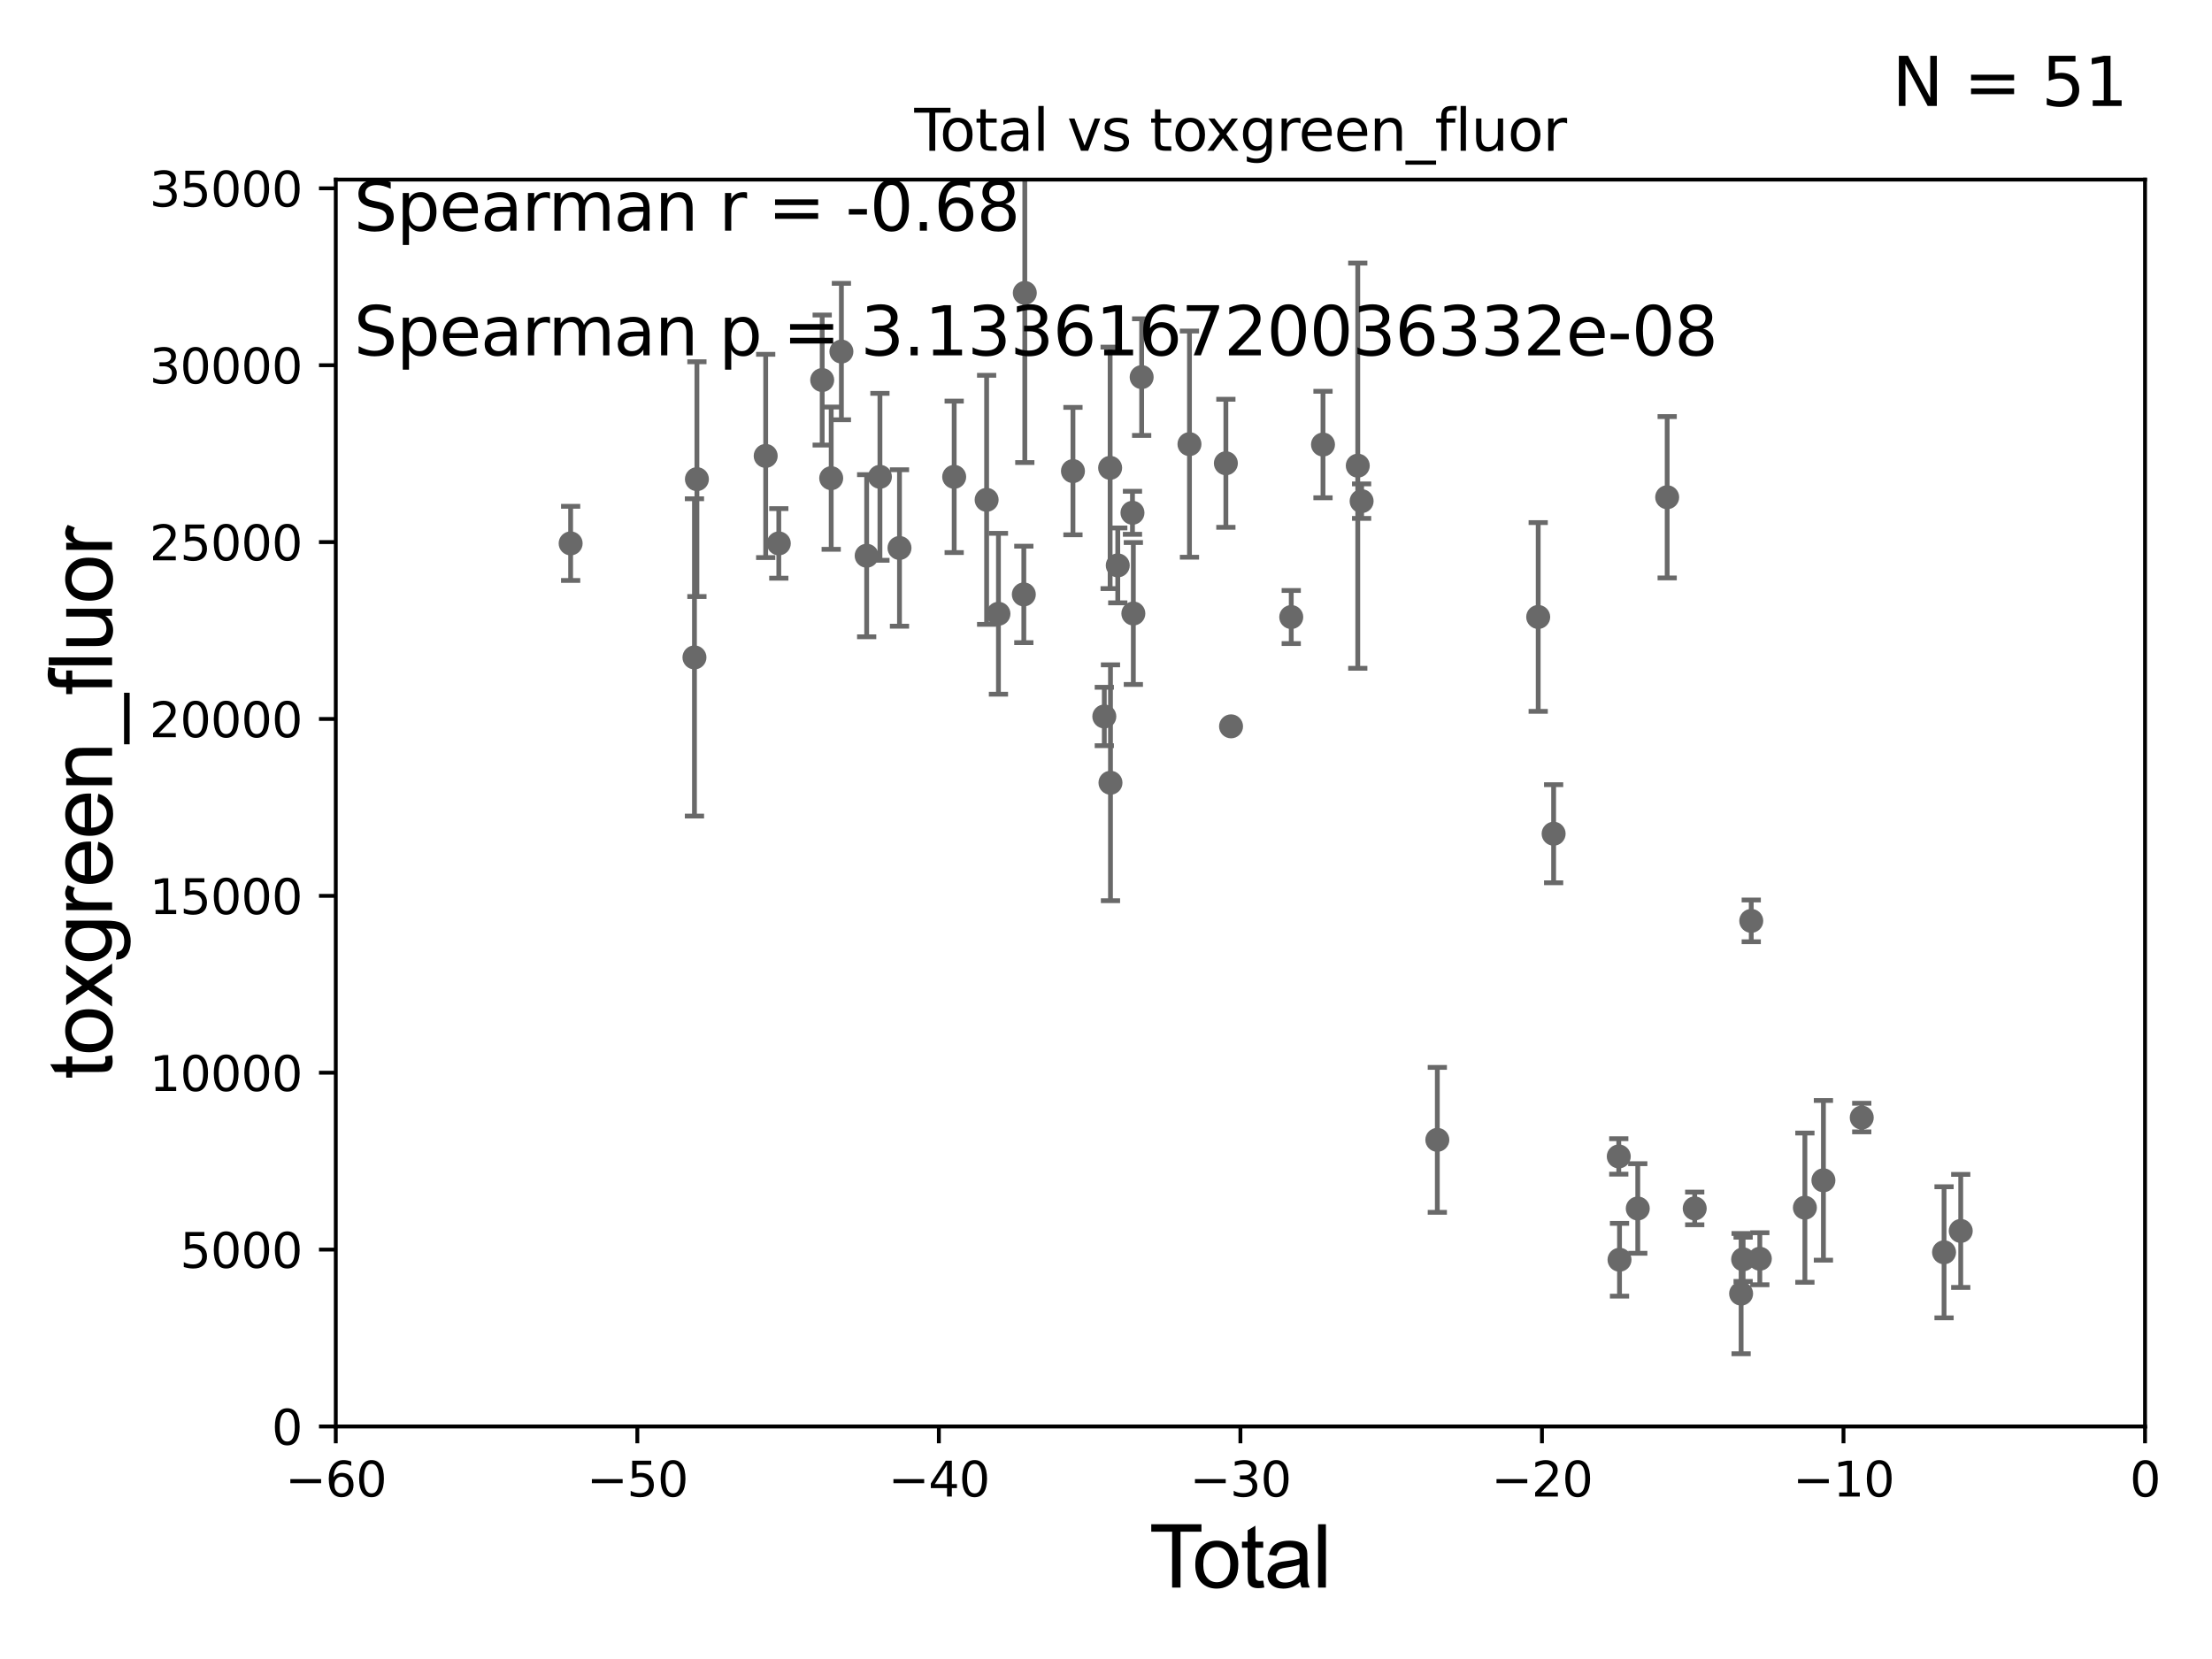 <?xml version="1.0" encoding="utf-8" standalone="no"?>
<!DOCTYPE svg PUBLIC "-//W3C//DTD SVG 1.1//EN"
  "http://www.w3.org/Graphics/SVG/1.1/DTD/svg11.dtd">
<svg xmlns:xlink="http://www.w3.org/1999/xlink" width="460.8pt" height="345.6pt" viewBox="0 0 460.8 345.6" xmlns="http://www.w3.org/2000/svg" version="1.1">
 <defs>
  <style type="text/css">*{stroke-linejoin: round; stroke-linecap: butt}</style>
 </defs>
 <g id="figure_1">
  <g id="patch_1">
   <path d="M 0 345.6 
L 460.8 345.6 
L 460.8 0 
L 0 0 
z
" style="fill: #ffffff"/>
  </g>
  <g id="axes_1">
   <g id="patch_2">
    <path d="M 69.95 297.16 
L 446.85 297.16 
L 446.85 37.411 
L 69.95 37.411 
z
" style="fill: #ffffff"/>
   </g>
   <g id="PathCollection_1">
    <defs>
     <path id="m89e0faf6c3" d="M 0 1.118 
C 0.297 1.118 0.581 1 0.791 0.791 
C 1 0.581 1.118 0.297 1.118 0 
C 1.118 -0.297 1 -0.581 0.791 -0.791 
C 0.581 -1 0.297 -1.118 0 -1.118 
C -0.297 -1.118 -0.581 -1 -0.791 -0.791 
C -1 -0.581 -1.118 -0.297 -1.118 0 
C -1.118 0.297 -1 0.581 -0.791 0.791 
C -0.581 1 -0.297 1.118 0 1.118 
z
" style="stroke: #696969"/>
    </defs>
    <g clip-path="url(#p41d2d78947)">
     <use xlink:href="#m89e0faf6c3" x="118.875" y="113.199" style="fill: #696969; stroke: #696969"/>
     <use xlink:href="#m89e0faf6c3" x="268.99" y="128.542" style="fill: #696969; stroke: #696969"/>
     <use xlink:href="#m89e0faf6c3" x="275.604" y="92.606" style="fill: #696969; stroke: #696969"/>
     <use xlink:href="#m89e0faf6c3" x="282.848" y="97.008" style="fill: #696969; stroke: #696969"/>
     <use xlink:href="#m89e0faf6c3" x="283.649" y="104.399" style="fill: #696969; stroke: #696969"/>
     <use xlink:href="#m89e0faf6c3" x="299.421" y="237.453" style="fill: #696969; stroke: #696969"/>
     <use xlink:href="#m89e0faf6c3" x="320.435" y="128.528" style="fill: #696969; stroke: #696969"/>
     <use xlink:href="#m89e0faf6c3" x="323.649" y="173.68" style="fill: #696969; stroke: #696969"/>
     <use xlink:href="#m89e0faf6c3" x="337.219" y="240.906" style="fill: #696969; stroke: #696969"/>
     <use xlink:href="#m89e0faf6c3" x="337.375" y="262.429" style="fill: #696969; stroke: #696969"/>
     <use xlink:href="#m89e0faf6c3" x="341.177" y="251.749" style="fill: #696969; stroke: #696969"/>
     <use xlink:href="#m89e0faf6c3" x="256.448" y="151.31" style="fill: #696969; stroke: #696969"/>
     <use xlink:href="#m89e0faf6c3" x="347.303" y="103.583" style="fill: #696969; stroke: #696969"/>
     <use xlink:href="#m89e0faf6c3" x="362.706" y="269.485" style="fill: #696969; stroke: #696969"/>
     <use xlink:href="#m89e0faf6c3" x="363.126" y="262.34" style="fill: #696969; stroke: #696969"/>
     <use xlink:href="#m89e0faf6c3" x="364.817" y="191.835" style="fill: #696969; stroke: #696969"/>
     <use xlink:href="#m89e0faf6c3" x="366.604" y="262.218" style="fill: #696969; stroke: #696969"/>
     <use xlink:href="#m89e0faf6c3" x="375.992" y="251.58" style="fill: #696969; stroke: #696969"/>
     <use xlink:href="#m89e0faf6c3" x="379.852" y="245.88" style="fill: #696969; stroke: #696969"/>
     <use xlink:href="#m89e0faf6c3" x="387.835" y="232.809" style="fill: #696969; stroke: #696969"/>
     <use xlink:href="#m89e0faf6c3" x="404.982" y="260.876" style="fill: #696969; stroke: #696969"/>
     <use xlink:href="#m89e0faf6c3" x="408.457" y="256.425" style="fill: #696969; stroke: #696969"/>
     <use xlink:href="#m89e0faf6c3" x="453.736" y="268.632" style="fill: #696969; stroke: #696969"/>
     <use xlink:href="#m89e0faf6c3" x="353.041" y="251.735" style="fill: #696969; stroke: #696969"/>
     <use xlink:href="#m89e0faf6c3" x="478.461" y="234.765" style="fill: #696969; stroke: #696969"/>
     <use xlink:href="#m89e0faf6c3" x="255.372" y="96.508" style="fill: #696969; stroke: #696969"/>
     <use xlink:href="#m89e0faf6c3" x="237.829" y="78.559" style="fill: #696969; stroke: #696969"/>
     <use xlink:href="#m89e0faf6c3" x="144.669" y="136.951" style="fill: #696969; stroke: #696969"/>
     <use xlink:href="#m89e0faf6c3" x="145.18" y="99.816" style="fill: #696969; stroke: #696969"/>
     <use xlink:href="#m89e0faf6c3" x="159.509" y="94.978" style="fill: #696969; stroke: #696969"/>
     <use xlink:href="#m89e0faf6c3" x="162.239" y="113.2" style="fill: #696969; stroke: #696969"/>
     <use xlink:href="#m89e0faf6c3" x="171.278" y="79.167" style="fill: #696969; stroke: #696969"/>
     <use xlink:href="#m89e0faf6c3" x="173.154" y="99.614" style="fill: #696969; stroke: #696969"/>
     <use xlink:href="#m89e0faf6c3" x="175.279" y="73.236" style="fill: #696969; stroke: #696969"/>
     <use xlink:href="#m89e0faf6c3" x="180.543" y="115.767" style="fill: #696969; stroke: #696969"/>
     <use xlink:href="#m89e0faf6c3" x="183.306" y="99.328" style="fill: #696969; stroke: #696969"/>
     <use xlink:href="#m89e0faf6c3" x="187.38" y="114.153" style="fill: #696969; stroke: #696969"/>
     <use xlink:href="#m89e0faf6c3" x="247.788" y="92.52" style="fill: #696969; stroke: #696969"/>
     <use xlink:href="#m89e0faf6c3" x="198.773" y="99.335" style="fill: #696969; stroke: #696969"/>
     <use xlink:href="#m89e0faf6c3" x="207.994" y="127.858" style="fill: #696969; stroke: #696969"/>
     <use xlink:href="#m89e0faf6c3" x="213.281" y="123.829" style="fill: #696969; stroke: #696969"/>
     <use xlink:href="#m89e0faf6c3" x="213.486" y="61.025" style="fill: #696969; stroke: #696969"/>
     <use xlink:href="#m89e0faf6c3" x="223.516" y="98.139" style="fill: #696969; stroke: #696969"/>
     <use xlink:href="#m89e0faf6c3" x="230.048" y="149.256" style="fill: #696969; stroke: #696969"/>
     <use xlink:href="#m89e0faf6c3" x="231.261" y="97.461" style="fill: #696969; stroke: #696969"/>
     <use xlink:href="#m89e0faf6c3" x="231.334" y="163.062" style="fill: #696969; stroke: #696969"/>
     <use xlink:href="#m89e0faf6c3" x="232.851" y="117.781" style="fill: #696969; stroke: #696969"/>
     <use xlink:href="#m89e0faf6c3" x="235.915" y="106.821" style="fill: #696969; stroke: #696969"/>
     <use xlink:href="#m89e0faf6c3" x="236.097" y="127.804" style="fill: #696969; stroke: #696969"/>
     <use xlink:href="#m89e0faf6c3" x="205.533" y="104.123" style="fill: #696969; stroke: #696969"/>
     <use xlink:href="#m89e0faf6c3" x="33178.6" y="104.676" style="fill: #696969; stroke: #696969"/>
    </g>
   </g>
   <g id="matplotlib.axis_1">
    <g id="xtick_1">
     <g id="line2d_1">
      <defs>
       <path id="mc7d0833d27" d="M 0 0 
L 0 3.5 
" style="stroke: #000000; stroke-width: 0.8"/>
      </defs>
      <g>
       <use xlink:href="#mc7d0833d27" x="69.95" y="297.16" style="stroke: #000000; stroke-width: 0.8"/>
      </g>
     </g>
     <g id="text_1">
      <!-- −60 -->
      <g transform="translate(59.398 311.758)scale(0.1 -0.1)">
       <defs>
        <path id="DejaVuSans-2212" d="M 678 2272 
L 4684 2272 
L 4684 1741 
L 678 1741 
L 678 2272 
z
" transform="scale(0.016)"/>
        <path id="DejaVuSans-36" d="M 2113 2584 
Q 1688 2584 1439 2293 
Q 1191 2003 1191 1497 
Q 1191 994 1439 701 
Q 1688 409 2113 409 
Q 2538 409 2786 701 
Q 3034 994 3034 1497 
Q 3034 2003 2786 2293 
Q 2538 2584 2113 2584 
z
M 3366 4563 
L 3366 3988 
Q 3128 4100 2886 4159 
Q 2644 4219 2406 4219 
Q 1781 4219 1451 3797 
Q 1122 3375 1075 2522 
Q 1259 2794 1537 2939 
Q 1816 3084 2150 3084 
Q 2853 3084 3261 2657 
Q 3669 2231 3669 1497 
Q 3669 778 3244 343 
Q 2819 -91 2113 -91 
Q 1303 -91 875 529 
Q 447 1150 447 2328 
Q 447 3434 972 4092 
Q 1497 4750 2381 4750 
Q 2619 4750 2861 4703 
Q 3103 4656 3366 4563 
z
" transform="scale(0.016)"/>
        <path id="DejaVuSans-30" d="M 2034 4250 
Q 1547 4250 1301 3770 
Q 1056 3291 1056 2328 
Q 1056 1369 1301 889 
Q 1547 409 2034 409 
Q 2525 409 2770 889 
Q 3016 1369 3016 2328 
Q 3016 3291 2770 3770 
Q 2525 4250 2034 4250 
z
M 2034 4750 
Q 2819 4750 3233 4129 
Q 3647 3509 3647 2328 
Q 3647 1150 3233 529 
Q 2819 -91 2034 -91 
Q 1250 -91 836 529 
Q 422 1150 422 2328 
Q 422 3509 836 4129 
Q 1250 4750 2034 4750 
z
" transform="scale(0.016)"/>
       </defs>
       <use xlink:href="#DejaVuSans-2212"/>
       <use xlink:href="#DejaVuSans-36" x="83.789"/>
       <use xlink:href="#DejaVuSans-30" x="147.412"/>
      </g>
     </g>
    </g>
    <g id="xtick_2">
     <g id="line2d_2">
      <g>
       <use xlink:href="#mc7d0833d27" x="132.767" y="297.16" style="stroke: #000000; stroke-width: 0.8"/>
      </g>
     </g>
     <g id="text_2">
      <!-- −50 -->
      <g transform="translate(122.214 311.758)scale(0.1 -0.1)">
       <defs>
        <path id="DejaVuSans-35" d="M 691 4666 
L 3169 4666 
L 3169 4134 
L 1269 4134 
L 1269 2991 
Q 1406 3038 1543 3061 
Q 1681 3084 1819 3084 
Q 2600 3084 3056 2656 
Q 3513 2228 3513 1497 
Q 3513 744 3044 326 
Q 2575 -91 1722 -91 
Q 1428 -91 1123 -41 
Q 819 9 494 109 
L 494 744 
Q 775 591 1075 516 
Q 1375 441 1709 441 
Q 2250 441 2565 725 
Q 2881 1009 2881 1497 
Q 2881 1984 2565 2268 
Q 2250 2553 1709 2553 
Q 1456 2553 1204 2497 
Q 953 2441 691 2322 
L 691 4666 
z
" transform="scale(0.016)"/>
       </defs>
       <use xlink:href="#DejaVuSans-2212"/>
       <use xlink:href="#DejaVuSans-35" x="83.789"/>
       <use xlink:href="#DejaVuSans-30" x="147.412"/>
      </g>
     </g>
    </g>
    <g id="xtick_3">
     <g id="line2d_3">
      <g>
       <use xlink:href="#mc7d0833d27" x="195.583" y="297.16" style="stroke: #000000; stroke-width: 0.8"/>
      </g>
     </g>
     <g id="text_3">
      <!-- −40 -->
      <g transform="translate(185.031 311.758)scale(0.1 -0.1)">
       <defs>
        <path id="DejaVuSans-34" d="M 2419 4116 
L 825 1625 
L 2419 1625 
L 2419 4116 
z
M 2253 4666 
L 3047 4666 
L 3047 1625 
L 3713 1625 
L 3713 1100 
L 3047 1100 
L 3047 0 
L 2419 0 
L 2419 1100 
L 313 1100 
L 313 1709 
L 2253 4666 
z
" transform="scale(0.016)"/>
       </defs>
       <use xlink:href="#DejaVuSans-2212"/>
       <use xlink:href="#DejaVuSans-34" x="83.789"/>
       <use xlink:href="#DejaVuSans-30" x="147.412"/>
      </g>
     </g>
    </g>
    <g id="xtick_4">
     <g id="line2d_4">
      <g>
       <use xlink:href="#mc7d0833d27" x="258.4" y="297.16" style="stroke: #000000; stroke-width: 0.8"/>
      </g>
     </g>
     <g id="text_4">
      <!-- −30 -->
      <g transform="translate(247.848 311.758)scale(0.1 -0.1)">
       <defs>
        <path id="DejaVuSans-33" d="M 2597 2516 
Q 3050 2419 3304 2112 
Q 3559 1806 3559 1356 
Q 3559 666 3084 287 
Q 2609 -91 1734 -91 
Q 1441 -91 1130 -33 
Q 819 25 488 141 
L 488 750 
Q 750 597 1062 519 
Q 1375 441 1716 441 
Q 2309 441 2620 675 
Q 2931 909 2931 1356 
Q 2931 1769 2642 2001 
Q 2353 2234 1838 2234 
L 1294 2234 
L 1294 2753 
L 1863 2753 
Q 2328 2753 2575 2939 
Q 2822 3125 2822 3475 
Q 2822 3834 2567 4026 
Q 2313 4219 1838 4219 
Q 1578 4219 1281 4162 
Q 984 4106 628 3988 
L 628 4550 
Q 988 4650 1302 4700 
Q 1616 4750 1894 4750 
Q 2613 4750 3031 4423 
Q 3450 4097 3450 3541 
Q 3450 3153 3228 2886 
Q 3006 2619 2597 2516 
z
" transform="scale(0.016)"/>
       </defs>
       <use xlink:href="#DejaVuSans-2212"/>
       <use xlink:href="#DejaVuSans-33" x="83.789"/>
       <use xlink:href="#DejaVuSans-30" x="147.412"/>
      </g>
     </g>
    </g>
    <g id="xtick_5">
     <g id="line2d_5">
      <g>
       <use xlink:href="#mc7d0833d27" x="321.217" y="297.16" style="stroke: #000000; stroke-width: 0.8"/>
      </g>
     </g>
     <g id="text_5">
      <!-- −20 -->
      <g transform="translate(310.664 311.758)scale(0.1 -0.1)">
       <defs>
        <path id="DejaVuSans-32" d="M 1228 531 
L 3431 531 
L 3431 0 
L 469 0 
L 469 531 
Q 828 903 1448 1529 
Q 2069 2156 2228 2338 
Q 2531 2678 2651 2914 
Q 2772 3150 2772 3378 
Q 2772 3750 2511 3984 
Q 2250 4219 1831 4219 
Q 1534 4219 1204 4116 
Q 875 4013 500 3803 
L 500 4441 
Q 881 4594 1212 4672 
Q 1544 4750 1819 4750 
Q 2544 4750 2975 4387 
Q 3406 4025 3406 3419 
Q 3406 3131 3298 2873 
Q 3191 2616 2906 2266 
Q 2828 2175 2409 1742 
Q 1991 1309 1228 531 
z
" transform="scale(0.016)"/>
       </defs>
       <use xlink:href="#DejaVuSans-2212"/>
       <use xlink:href="#DejaVuSans-32" x="83.789"/>
       <use xlink:href="#DejaVuSans-30" x="147.412"/>
      </g>
     </g>
    </g>
    <g id="xtick_6">
     <g id="line2d_6">
      <g>
       <use xlink:href="#mc7d0833d27" x="384.033" y="297.16" style="stroke: #000000; stroke-width: 0.8"/>
      </g>
     </g>
     <g id="text_6">
      <!-- −10 -->
      <g transform="translate(373.481 311.758)scale(0.1 -0.1)">
       <defs>
        <path id="DejaVuSans-31" d="M 794 531 
L 1825 531 
L 1825 4091 
L 703 3866 
L 703 4441 
L 1819 4666 
L 2450 4666 
L 2450 531 
L 3481 531 
L 3481 0 
L 794 0 
L 794 531 
z
" transform="scale(0.016)"/>
       </defs>
       <use xlink:href="#DejaVuSans-2212"/>
       <use xlink:href="#DejaVuSans-31" x="83.789"/>
       <use xlink:href="#DejaVuSans-30" x="147.412"/>
      </g>
     </g>
    </g>
    <g id="xtick_7">
     <g id="line2d_7">
      <g>
       <use xlink:href="#mc7d0833d27" x="446.85" y="297.16" style="stroke: #000000; stroke-width: 0.8"/>
      </g>
     </g>
     <g id="text_7">
      <!-- 0 -->
      <g transform="translate(443.669 311.758)scale(0.1 -0.1)">
       <use xlink:href="#DejaVuSans-30"/>
      </g>
     </g>
    </g>
    <g id="text_8">
     <!-- Total -->
     <g transform="translate(239.395 330.722)scale(0.18 -0.18)">
      <defs>
       <path id="ArialMT-54" d="M 1659 0 
L 1659 4041 
L 150 4041 
L 150 4581 
L 3781 4581 
L 3781 4041 
L 2266 4041 
L 2266 0 
L 1659 0 
z
" transform="scale(0.016)"/>
       <path id="ArialMT-6f" d="M 213 1659 
Q 213 2581 725 3025 
Q 1153 3394 1769 3394 
Q 2453 3394 2887 2945 
Q 3322 2497 3322 1706 
Q 3322 1066 3130 698 
Q 2938 331 2570 128 
Q 2203 -75 1769 -75 
Q 1072 -75 642 372 
Q 213 819 213 1659 
z
M 791 1659 
Q 791 1022 1069 705 
Q 1347 388 1769 388 
Q 2188 388 2466 706 
Q 2744 1025 2744 1678 
Q 2744 2294 2464 2611 
Q 2184 2928 1769 2928 
Q 1347 2928 1069 2612 
Q 791 2297 791 1659 
z
" transform="scale(0.016)"/>
       <path id="ArialMT-74" d="M 1650 503 
L 1731 6 
Q 1494 -44 1306 -44 
Q 1000 -44 831 53 
Q 663 150 594 308 
Q 525 466 525 972 
L 525 2881 
L 113 2881 
L 113 3319 
L 525 3319 
L 525 4141 
L 1084 4478 
L 1084 3319 
L 1650 3319 
L 1650 2881 
L 1084 2881 
L 1084 941 
Q 1084 700 1114 631 
Q 1144 563 1211 522 
Q 1278 481 1403 481 
Q 1497 481 1650 503 
z
" transform="scale(0.016)"/>
       <path id="ArialMT-61" d="M 2588 409 
Q 2275 144 1986 34 
Q 1697 -75 1366 -75 
Q 819 -75 525 192 
Q 231 459 231 875 
Q 231 1119 342 1320 
Q 453 1522 633 1644 
Q 813 1766 1038 1828 
Q 1203 1872 1538 1913 
Q 2219 1994 2541 2106 
Q 2544 2222 2544 2253 
Q 2544 2597 2384 2738 
Q 2169 2928 1744 2928 
Q 1347 2928 1158 2789 
Q 969 2650 878 2297 
L 328 2372 
Q 403 2725 575 2942 
Q 747 3159 1072 3276 
Q 1397 3394 1825 3394 
Q 2250 3394 2515 3294 
Q 2781 3194 2906 3042 
Q 3031 2891 3081 2659 
Q 3109 2516 3109 2141 
L 3109 1391 
Q 3109 606 3145 398 
Q 3181 191 3288 0 
L 2700 0 
Q 2613 175 2588 409 
z
M 2541 1666 
Q 2234 1541 1622 1453 
Q 1275 1403 1131 1340 
Q 988 1278 909 1158 
Q 831 1038 831 891 
Q 831 666 1001 516 
Q 1172 366 1500 366 
Q 1825 366 2078 508 
Q 2331 650 2450 897 
Q 2541 1088 2541 1459 
L 2541 1666 
z
" transform="scale(0.016)"/>
       <path id="ArialMT-6c" d="M 409 0 
L 409 4581 
L 972 4581 
L 972 0 
L 409 0 
z
" transform="scale(0.016)"/>
      </defs>
      <use xlink:href="#ArialMT-54"/>
      <use xlink:href="#ArialMT-6f" x="49.959"/>
      <use xlink:href="#ArialMT-74" x="105.574"/>
      <use xlink:href="#ArialMT-61" x="133.357"/>
      <use xlink:href="#ArialMT-6c" x="188.973"/>
     </g>
    </g>
   </g>
   <g id="matplotlib.axis_2">
    <g id="ytick_1">
     <g id="line2d_8">
      <defs>
       <path id="m5fa23c94f3" d="M 0 0 
L -3.5 0 
" style="stroke: #000000; stroke-width: 0.8"/>
      </defs>
      <g>
       <use xlink:href="#m5fa23c94f3" x="69.95" y="297.16" style="stroke: #000000; stroke-width: 0.8"/>
      </g>
     </g>
     <g id="text_9">
      <!-- 0 -->
      <g transform="translate(56.587 300.959)scale(0.1 -0.1)">
       <use xlink:href="#DejaVuSans-30"/>
      </g>
     </g>
    </g>
    <g id="ytick_2">
     <g id="line2d_9">
      <g>
       <use xlink:href="#m5fa23c94f3" x="69.95" y="260.313" style="stroke: #000000; stroke-width: 0.8"/>
      </g>
     </g>
     <g id="text_10">
      <!-- 5000 -->
      <g transform="translate(37.5 264.112)scale(0.1 -0.1)">
       <use xlink:href="#DejaVuSans-35"/>
       <use xlink:href="#DejaVuSans-30" x="63.623"/>
       <use xlink:href="#DejaVuSans-30" x="127.246"/>
       <use xlink:href="#DejaVuSans-30" x="190.869"/>
      </g>
     </g>
    </g>
    <g id="ytick_3">
     <g id="line2d_10">
      <g>
       <use xlink:href="#m5fa23c94f3" x="69.95" y="223.467" style="stroke: #000000; stroke-width: 0.8"/>
      </g>
     </g>
     <g id="text_11">
      <!-- 10000 -->
      <g transform="translate(31.137 227.266)scale(0.1 -0.1)">
       <use xlink:href="#DejaVuSans-31"/>
       <use xlink:href="#DejaVuSans-30" x="63.623"/>
       <use xlink:href="#DejaVuSans-30" x="127.246"/>
       <use xlink:href="#DejaVuSans-30" x="190.869"/>
       <use xlink:href="#DejaVuSans-30" x="254.492"/>
      </g>
     </g>
    </g>
    <g id="ytick_4">
     <g id="line2d_11">
      <g>
       <use xlink:href="#m5fa23c94f3" x="69.95" y="186.62" style="stroke: #000000; stroke-width: 0.8"/>
      </g>
     </g>
     <g id="text_12">
      <!-- 15000 -->
      <g transform="translate(31.137 190.419)scale(0.1 -0.1)">
       <use xlink:href="#DejaVuSans-31"/>
       <use xlink:href="#DejaVuSans-35" x="63.623"/>
       <use xlink:href="#DejaVuSans-30" x="127.246"/>
       <use xlink:href="#DejaVuSans-30" x="190.869"/>
       <use xlink:href="#DejaVuSans-30" x="254.492"/>
      </g>
     </g>
    </g>
    <g id="ytick_5">
     <g id="line2d_12">
      <g>
       <use xlink:href="#m5fa23c94f3" x="69.95" y="149.773" style="stroke: #000000; stroke-width: 0.8"/>
      </g>
     </g>
     <g id="text_13">
      <!-- 20000 -->
      <g transform="translate(31.137 153.572)scale(0.1 -0.1)">
       <use xlink:href="#DejaVuSans-32"/>
       <use xlink:href="#DejaVuSans-30" x="63.623"/>
       <use xlink:href="#DejaVuSans-30" x="127.246"/>
       <use xlink:href="#DejaVuSans-30" x="190.869"/>
       <use xlink:href="#DejaVuSans-30" x="254.492"/>
      </g>
     </g>
    </g>
    <g id="ytick_6">
     <g id="line2d_13">
      <g>
       <use xlink:href="#m5fa23c94f3" x="69.95" y="112.926" style="stroke: #000000; stroke-width: 0.8"/>
      </g>
     </g>
     <g id="text_14">
      <!-- 25000 -->
      <g transform="translate(31.137 116.726)scale(0.1 -0.1)">
       <use xlink:href="#DejaVuSans-32"/>
       <use xlink:href="#DejaVuSans-35" x="63.623"/>
       <use xlink:href="#DejaVuSans-30" x="127.246"/>
       <use xlink:href="#DejaVuSans-30" x="190.869"/>
       <use xlink:href="#DejaVuSans-30" x="254.492"/>
      </g>
     </g>
    </g>
    <g id="ytick_7">
     <g id="line2d_14">
      <g>
       <use xlink:href="#m5fa23c94f3" x="69.95" y="76.08" style="stroke: #000000; stroke-width: 0.8"/>
      </g>
     </g>
     <g id="text_15">
      <!-- 30000 -->
      <g transform="translate(31.137 79.879)scale(0.1 -0.1)">
       <use xlink:href="#DejaVuSans-33"/>
       <use xlink:href="#DejaVuSans-30" x="63.623"/>
       <use xlink:href="#DejaVuSans-30" x="127.246"/>
       <use xlink:href="#DejaVuSans-30" x="190.869"/>
       <use xlink:href="#DejaVuSans-30" x="254.492"/>
      </g>
     </g>
    </g>
    <g id="ytick_8">
     <g id="line2d_15">
      <g>
       <use xlink:href="#m5fa23c94f3" x="69.95" y="39.233" style="stroke: #000000; stroke-width: 0.8"/>
      </g>
     </g>
     <g id="text_16">
      <!-- 35000 -->
      <g transform="translate(31.137 43.032)scale(0.1 -0.1)">
       <use xlink:href="#DejaVuSans-33"/>
       <use xlink:href="#DejaVuSans-35" x="63.623"/>
       <use xlink:href="#DejaVuSans-30" x="127.246"/>
       <use xlink:href="#DejaVuSans-30" x="190.869"/>
       <use xlink:href="#DejaVuSans-30" x="254.492"/>
      </g>
     </g>
    </g>
    <g id="text_17">
     <!-- toxgreen_fluor -->
     <g transform="translate(23.349 224.818)rotate(-90)scale(0.18 -0.18)">
      <defs>
       <path id="ArialMT-78" d="M 47 0 
L 1259 1725 
L 138 3319 
L 841 3319 
L 1350 2541 
Q 1494 2319 1581 2169 
Q 1719 2375 1834 2534 
L 2394 3319 
L 3066 3319 
L 1919 1756 
L 3153 0 
L 2463 0 
L 1781 1031 
L 1600 1309 
L 728 0 
L 47 0 
z
" transform="scale(0.016)"/>
       <path id="ArialMT-67" d="M 319 -275 
L 866 -356 
Q 900 -609 1056 -725 
Q 1266 -881 1628 -881 
Q 2019 -881 2231 -725 
Q 2444 -569 2519 -288 
Q 2563 -116 2559 434 
Q 2191 0 1641 0 
Q 956 0 581 494 
Q 206 988 206 1678 
Q 206 2153 378 2554 
Q 550 2956 876 3175 
Q 1203 3394 1644 3394 
Q 2231 3394 2613 2919 
L 2613 3319 
L 3131 3319 
L 3131 450 
Q 3131 -325 2973 -648 
Q 2816 -972 2473 -1159 
Q 2131 -1347 1631 -1347 
Q 1038 -1347 672 -1080 
Q 306 -813 319 -275 
z
M 784 1719 
Q 784 1066 1043 766 
Q 1303 466 1694 466 
Q 2081 466 2343 764 
Q 2606 1063 2606 1700 
Q 2606 2309 2336 2618 
Q 2066 2928 1684 2928 
Q 1309 2928 1046 2623 
Q 784 2319 784 1719 
z
" transform="scale(0.016)"/>
       <path id="ArialMT-72" d="M 416 0 
L 416 3319 
L 922 3319 
L 922 2816 
Q 1116 3169 1280 3281 
Q 1444 3394 1641 3394 
Q 1925 3394 2219 3213 
L 2025 2691 
Q 1819 2813 1613 2813 
Q 1428 2813 1281 2702 
Q 1134 2591 1072 2394 
Q 978 2094 978 1738 
L 978 0 
L 416 0 
z
" transform="scale(0.016)"/>
       <path id="ArialMT-65" d="M 2694 1069 
L 3275 997 
Q 3138 488 2766 206 
Q 2394 -75 1816 -75 
Q 1088 -75 661 373 
Q 234 822 234 1631 
Q 234 2469 665 2931 
Q 1097 3394 1784 3394 
Q 2450 3394 2872 2941 
Q 3294 2488 3294 1666 
Q 3294 1616 3291 1516 
L 816 1516 
Q 847 969 1125 678 
Q 1403 388 1819 388 
Q 2128 388 2347 550 
Q 2566 713 2694 1069 
z
M 847 1978 
L 2700 1978 
Q 2663 2397 2488 2606 
Q 2219 2931 1791 2931 
Q 1403 2931 1139 2672 
Q 875 2413 847 1978 
z
" transform="scale(0.016)"/>
       <path id="ArialMT-6e" d="M 422 0 
L 422 3319 
L 928 3319 
L 928 2847 
Q 1294 3394 1984 3394 
Q 2284 3394 2536 3286 
Q 2788 3178 2913 3003 
Q 3038 2828 3088 2588 
Q 3119 2431 3119 2041 
L 3119 0 
L 2556 0 
L 2556 2019 
Q 2556 2363 2490 2533 
Q 2425 2703 2258 2804 
Q 2091 2906 1866 2906 
Q 1506 2906 1245 2678 
Q 984 2450 984 1813 
L 984 0 
L 422 0 
z
" transform="scale(0.016)"/>
       <path id="ArialMT-5f" d="M -97 -1272 
L -97 -866 
L 3631 -866 
L 3631 -1272 
L -97 -1272 
z
" transform="scale(0.016)"/>
       <path id="ArialMT-66" d="M 556 0 
L 556 2881 
L 59 2881 
L 59 3319 
L 556 3319 
L 556 3672 
Q 556 4006 616 4169 
Q 697 4388 901 4523 
Q 1106 4659 1475 4659 
Q 1713 4659 2000 4603 
L 1916 4113 
Q 1741 4144 1584 4144 
Q 1328 4144 1222 4034 
Q 1116 3925 1116 3625 
L 1116 3319 
L 1763 3319 
L 1763 2881 
L 1116 2881 
L 1116 0 
L 556 0 
z
" transform="scale(0.016)"/>
       <path id="ArialMT-75" d="M 2597 0 
L 2597 488 
Q 2209 -75 1544 -75 
Q 1250 -75 995 37 
Q 741 150 617 320 
Q 494 491 444 738 
Q 409 903 409 1263 
L 409 3319 
L 972 3319 
L 972 1478 
Q 972 1038 1006 884 
Q 1059 663 1231 536 
Q 1403 409 1656 409 
Q 1909 409 2131 539 
Q 2353 669 2445 892 
Q 2538 1116 2538 1541 
L 2538 3319 
L 3100 3319 
L 3100 0 
L 2597 0 
z
" transform="scale(0.016)"/>
      </defs>
      <use xlink:href="#ArialMT-74"/>
      <use xlink:href="#ArialMT-6f" x="27.783"/>
      <use xlink:href="#ArialMT-78" x="83.398"/>
      <use xlink:href="#ArialMT-67" x="133.398"/>
      <use xlink:href="#ArialMT-72" x="189.014"/>
      <use xlink:href="#ArialMT-65" x="222.314"/>
      <use xlink:href="#ArialMT-65" x="277.93"/>
      <use xlink:href="#ArialMT-6e" x="333.545"/>
      <use xlink:href="#ArialMT-5f" x="389.16"/>
      <use xlink:href="#ArialMT-66" x="444.775"/>
      <use xlink:href="#ArialMT-6c" x="472.559"/>
      <use xlink:href="#ArialMT-75" x="494.775"/>
      <use xlink:href="#ArialMT-6f" x="550.391"/>
      <use xlink:href="#ArialMT-72" x="606.006"/>
     </g>
    </g>
   </g>
   <g id="LineCollection_1">
    <path d="M 118.875 120.924 
L 118.875 105.473 
" clip-path="url(#p41d2d78947)" style="fill: none; stroke: #696969"/>
    <path d="M 268.99 134.072 
L 268.99 123.012 
" clip-path="url(#p41d2d78947)" style="fill: none; stroke: #696969"/>
    <path d="M 275.604 103.699 
L 275.604 81.513 
" clip-path="url(#p41d2d78947)" style="fill: none; stroke: #696969"/>
    <path d="M 282.848 139.214 
L 282.848 54.803 
" clip-path="url(#p41d2d78947)" style="fill: none; stroke: #696969"/>
    <path d="M 283.649 107.993 
L 283.649 100.805 
" clip-path="url(#p41d2d78947)" style="fill: none; stroke: #696969"/>
    <path d="M 299.421 252.553 
L 299.421 222.354 
" clip-path="url(#p41d2d78947)" style="fill: none; stroke: #696969"/>
    <path d="M 320.435 148.187 
L 320.435 108.869 
" clip-path="url(#p41d2d78947)" style="fill: none; stroke: #696969"/>
    <path d="M 323.649 183.899 
L 323.649 163.462 
" clip-path="url(#p41d2d78947)" style="fill: none; stroke: #696969"/>
    <path d="M 337.219 244.596 
L 337.219 237.215 
" clip-path="url(#p41d2d78947)" style="fill: none; stroke: #696969"/>
    <path d="M 337.375 270.011 
L 337.375 254.847 
" clip-path="url(#p41d2d78947)" style="fill: none; stroke: #696969"/>
    <path d="M 341.177 261.079 
L 341.177 242.419 
" clip-path="url(#p41d2d78947)" style="fill: none; stroke: #696969"/>
    <path d="M 256.448 151.813 
L 256.448 150.807 
" clip-path="url(#p41d2d78947)" style="fill: none; stroke: #696969"/>
    <path d="M 347.303 120.391 
L 347.303 86.776 
" clip-path="url(#p41d2d78947)" style="fill: none; stroke: #696969"/>
    <path d="M 362.706 282.011 
L 362.706 256.959 
" clip-path="url(#p41d2d78947)" style="fill: none; stroke: #696969"/>
    <path d="M 363.126 266.944 
L 363.126 257.736 
" clip-path="url(#p41d2d78947)" style="fill: none; stroke: #696969"/>
    <path d="M 364.817 196.186 
L 364.817 187.485 
" clip-path="url(#p41d2d78947)" style="fill: none; stroke: #696969"/>
    <path d="M 366.604 267.638 
L 366.604 256.798 
" clip-path="url(#p41d2d78947)" style="fill: none; stroke: #696969"/>
    <path d="M 375.992 267.125 
L 375.992 236.035 
" clip-path="url(#p41d2d78947)" style="fill: none; stroke: #696969"/>
    <path d="M 379.852 262.514 
L 379.852 229.247 
" clip-path="url(#p41d2d78947)" style="fill: none; stroke: #696969"/>
    <path d="M 387.835 235.79 
L 387.835 229.828 
" clip-path="url(#p41d2d78947)" style="fill: none; stroke: #696969"/>
    <path d="M 404.982 274.53 
L 404.982 247.222 
" clip-path="url(#p41d2d78947)" style="fill: none; stroke: #696969"/>
    <path d="M 408.457 268.199 
L 408.457 244.651 
" clip-path="url(#p41d2d78947)" style="fill: none; stroke: #696969"/>
    <path d="M 453.736 281.187 
L 453.736 256.078 
" clip-path="url(#p41d2d78947)" style="fill: none; stroke: #696969"/>
    <path d="M 353.041 255.138 
L 353.041 248.331 
" clip-path="url(#p41d2d78947)" style="fill: none; stroke: #696969"/>
    <path clip-path="url(#p41d2d78947)" style="fill: none; stroke: #696969"/>
    <path d="M 255.372 109.846 
L 255.372 83.17 
" clip-path="url(#p41d2d78947)" style="fill: none; stroke: #696969"/>
    <path d="M 237.829 90.71 
L 237.829 66.407 
" clip-path="url(#p41d2d78947)" style="fill: none; stroke: #696969"/>
    <path d="M 144.669 170 
L 144.669 103.901 
" clip-path="url(#p41d2d78947)" style="fill: none; stroke: #696969"/>
    <path d="M 145.18 124.269 
L 145.18 75.362 
" clip-path="url(#p41d2d78947)" style="fill: none; stroke: #696969"/>
    <path d="M 159.509 116.151 
L 159.509 73.806 
" clip-path="url(#p41d2d78947)" style="fill: none; stroke: #696969"/>
    <path d="M 162.239 120.445 
L 162.239 105.956 
" clip-path="url(#p41d2d78947)" style="fill: none; stroke: #696969"/>
    <path d="M 171.278 92.714 
L 171.278 65.62 
" clip-path="url(#p41d2d78947)" style="fill: none; stroke: #696969"/>
    <path d="M 173.154 114.436 
L 173.154 84.791 
" clip-path="url(#p41d2d78947)" style="fill: none; stroke: #696969"/>
    <path d="M 175.279 87.444 
L 175.279 59.027 
" clip-path="url(#p41d2d78947)" style="fill: none; stroke: #696969"/>
    <path d="M 180.543 132.652 
L 180.543 98.881 
" clip-path="url(#p41d2d78947)" style="fill: none; stroke: #696969"/>
    <path d="M 183.306 116.714 
L 183.306 81.941 
" clip-path="url(#p41d2d78947)" style="fill: none; stroke: #696969"/>
    <path d="M 187.38 130.45 
L 187.38 97.856 
" clip-path="url(#p41d2d78947)" style="fill: none; stroke: #696969"/>
    <path d="M 247.788 116.081 
L 247.788 68.96 
" clip-path="url(#p41d2d78947)" style="fill: none; stroke: #696969"/>
    <path d="M 198.773 115.11 
L 198.773 83.56 
" clip-path="url(#p41d2d78947)" style="fill: none; stroke: #696969"/>
    <path d="M 207.994 144.611 
L 207.994 111.105 
" clip-path="url(#p41d2d78947)" style="fill: none; stroke: #696969"/>
    <path d="M 213.281 133.875 
L 213.281 113.784 
" clip-path="url(#p41d2d78947)" style="fill: none; stroke: #696969"/>
    <path d="M 213.486 96.355 
L 213.486 25.695 
" clip-path="url(#p41d2d78947)" style="fill: none; stroke: #696969"/>
    <path d="M 223.516 111.411 
L 223.516 84.868 
" clip-path="url(#p41d2d78947)" style="fill: none; stroke: #696969"/>
    <path d="M 230.048 155.339 
L 230.048 143.173 
" clip-path="url(#p41d2d78947)" style="fill: none; stroke: #696969"/>
    <path d="M 231.261 122.618 
L 231.261 72.305 
" clip-path="url(#p41d2d78947)" style="fill: none; stroke: #696969"/>
    <path d="M 231.334 187.628 
L 231.334 138.496 
" clip-path="url(#p41d2d78947)" style="fill: none; stroke: #696969"/>
    <path d="M 232.851 125.583 
L 232.851 109.98 
" clip-path="url(#p41d2d78947)" style="fill: none; stroke: #696969"/>
    <path d="M 235.915 111.305 
L 235.915 102.337 
" clip-path="url(#p41d2d78947)" style="fill: none; stroke: #696969"/>
    <path d="M 236.097 142.585 
L 236.097 113.023 
" clip-path="url(#p41d2d78947)" style="fill: none; stroke: #696969"/>
    <path d="M 205.533 130.062 
L 205.533 78.185 
" clip-path="url(#p41d2d78947)" style="fill: none; stroke: #696969"/>
    <path clip-path="url(#p41d2d78947)" style="fill: none; stroke: #696969"/>
   </g>
   <g id="line2d_16">
    <defs>
     <path id="m5290f3ed78" d="M 2 0 
L -2 -0 
" style="stroke: #696969"/>
    </defs>
    <g clip-path="url(#p41d2d78947)">
     <use xlink:href="#m5290f3ed78" x="118.875" y="120.924" style="fill: #696969; stroke: #696969"/>
     <use xlink:href="#m5290f3ed78" x="268.99" y="134.072" style="fill: #696969; stroke: #696969"/>
     <use xlink:href="#m5290f3ed78" x="275.604" y="103.699" style="fill: #696969; stroke: #696969"/>
     <use xlink:href="#m5290f3ed78" x="282.848" y="139.214" style="fill: #696969; stroke: #696969"/>
     <use xlink:href="#m5290f3ed78" x="283.649" y="107.993" style="fill: #696969; stroke: #696969"/>
     <use xlink:href="#m5290f3ed78" x="299.421" y="252.553" style="fill: #696969; stroke: #696969"/>
     <use xlink:href="#m5290f3ed78" x="320.435" y="148.187" style="fill: #696969; stroke: #696969"/>
     <use xlink:href="#m5290f3ed78" x="323.649" y="183.899" style="fill: #696969; stroke: #696969"/>
     <use xlink:href="#m5290f3ed78" x="337.219" y="244.596" style="fill: #696969; stroke: #696969"/>
     <use xlink:href="#m5290f3ed78" x="337.375" y="270.011" style="fill: #696969; stroke: #696969"/>
     <use xlink:href="#m5290f3ed78" x="341.177" y="261.079" style="fill: #696969; stroke: #696969"/>
     <use xlink:href="#m5290f3ed78" x="256.448" y="151.813" style="fill: #696969; stroke: #696969"/>
     <use xlink:href="#m5290f3ed78" x="347.303" y="120.391" style="fill: #696969; stroke: #696969"/>
     <use xlink:href="#m5290f3ed78" x="362.706" y="282.011" style="fill: #696969; stroke: #696969"/>
     <use xlink:href="#m5290f3ed78" x="363.126" y="266.944" style="fill: #696969; stroke: #696969"/>
     <use xlink:href="#m5290f3ed78" x="364.817" y="196.186" style="fill: #696969; stroke: #696969"/>
     <use xlink:href="#m5290f3ed78" x="366.604" y="267.638" style="fill: #696969; stroke: #696969"/>
     <use xlink:href="#m5290f3ed78" x="375.992" y="267.125" style="fill: #696969; stroke: #696969"/>
     <use xlink:href="#m5290f3ed78" x="379.852" y="262.514" style="fill: #696969; stroke: #696969"/>
     <use xlink:href="#m5290f3ed78" x="387.835" y="235.79" style="fill: #696969; stroke: #696969"/>
     <use xlink:href="#m5290f3ed78" x="404.982" y="274.53" style="fill: #696969; stroke: #696969"/>
     <use xlink:href="#m5290f3ed78" x="408.457" y="268.199" style="fill: #696969; stroke: #696969"/>
     <use xlink:href="#m5290f3ed78" x="453.736" y="281.187" style="fill: #696969; stroke: #696969"/>
     <use xlink:href="#m5290f3ed78" x="353.041" y="255.138" style="fill: #696969; stroke: #696969"/>
     <use xlink:href="#m5290f3ed78" x="478.461" y="249.017" style="fill: #696969; stroke: #696969"/>
     <use xlink:href="#m5290f3ed78" x="255.372" y="109.846" style="fill: #696969; stroke: #696969"/>
     <use xlink:href="#m5290f3ed78" x="237.829" y="90.71" style="fill: #696969; stroke: #696969"/>
     <use xlink:href="#m5290f3ed78" x="144.669" y="170" style="fill: #696969; stroke: #696969"/>
     <use xlink:href="#m5290f3ed78" x="145.18" y="124.269" style="fill: #696969; stroke: #696969"/>
     <use xlink:href="#m5290f3ed78" x="159.509" y="116.151" style="fill: #696969; stroke: #696969"/>
     <use xlink:href="#m5290f3ed78" x="162.239" y="120.445" style="fill: #696969; stroke: #696969"/>
     <use xlink:href="#m5290f3ed78" x="171.278" y="92.714" style="fill: #696969; stroke: #696969"/>
     <use xlink:href="#m5290f3ed78" x="173.154" y="114.436" style="fill: #696969; stroke: #696969"/>
     <use xlink:href="#m5290f3ed78" x="175.279" y="87.444" style="fill: #696969; stroke: #696969"/>
     <use xlink:href="#m5290f3ed78" x="180.543" y="132.652" style="fill: #696969; stroke: #696969"/>
     <use xlink:href="#m5290f3ed78" x="183.306" y="116.714" style="fill: #696969; stroke: #696969"/>
     <use xlink:href="#m5290f3ed78" x="187.38" y="130.45" style="fill: #696969; stroke: #696969"/>
     <use xlink:href="#m5290f3ed78" x="247.788" y="116.081" style="fill: #696969; stroke: #696969"/>
     <use xlink:href="#m5290f3ed78" x="198.773" y="115.11" style="fill: #696969; stroke: #696969"/>
     <use xlink:href="#m5290f3ed78" x="207.994" y="144.611" style="fill: #696969; stroke: #696969"/>
     <use xlink:href="#m5290f3ed78" x="213.281" y="133.875" style="fill: #696969; stroke: #696969"/>
     <use xlink:href="#m5290f3ed78" x="213.486" y="96.355" style="fill: #696969; stroke: #696969"/>
     <use xlink:href="#m5290f3ed78" x="223.516" y="111.411" style="fill: #696969; stroke: #696969"/>
     <use xlink:href="#m5290f3ed78" x="230.048" y="155.339" style="fill: #696969; stroke: #696969"/>
     <use xlink:href="#m5290f3ed78" x="231.261" y="122.618" style="fill: #696969; stroke: #696969"/>
     <use xlink:href="#m5290f3ed78" x="231.334" y="187.628" style="fill: #696969; stroke: #696969"/>
     <use xlink:href="#m5290f3ed78" x="232.851" y="125.583" style="fill: #696969; stroke: #696969"/>
     <use xlink:href="#m5290f3ed78" x="235.915" y="111.305" style="fill: #696969; stroke: #696969"/>
     <use xlink:href="#m5290f3ed78" x="236.097" y="142.585" style="fill: #696969; stroke: #696969"/>
     <use xlink:href="#m5290f3ed78" x="205.533" y="130.062" style="fill: #696969; stroke: #696969"/>
     <use xlink:href="#m5290f3ed78" x="33178.6" y="130.399" style="fill: #696969; stroke: #696969"/>
    </g>
   </g>
   <g id="line2d_17">
    <g clip-path="url(#p41d2d78947)">
     <use xlink:href="#m5290f3ed78" x="118.875" y="105.473" style="fill: #696969; stroke: #696969"/>
     <use xlink:href="#m5290f3ed78" x="268.99" y="123.012" style="fill: #696969; stroke: #696969"/>
     <use xlink:href="#m5290f3ed78" x="275.604" y="81.513" style="fill: #696969; stroke: #696969"/>
     <use xlink:href="#m5290f3ed78" x="282.848" y="54.803" style="fill: #696969; stroke: #696969"/>
     <use xlink:href="#m5290f3ed78" x="283.649" y="100.805" style="fill: #696969; stroke: #696969"/>
     <use xlink:href="#m5290f3ed78" x="299.421" y="222.354" style="fill: #696969; stroke: #696969"/>
     <use xlink:href="#m5290f3ed78" x="320.435" y="108.869" style="fill: #696969; stroke: #696969"/>
     <use xlink:href="#m5290f3ed78" x="323.649" y="163.462" style="fill: #696969; stroke: #696969"/>
     <use xlink:href="#m5290f3ed78" x="337.219" y="237.215" style="fill: #696969; stroke: #696969"/>
     <use xlink:href="#m5290f3ed78" x="337.375" y="254.847" style="fill: #696969; stroke: #696969"/>
     <use xlink:href="#m5290f3ed78" x="341.177" y="242.419" style="fill: #696969; stroke: #696969"/>
     <use xlink:href="#m5290f3ed78" x="256.448" y="150.807" style="fill: #696969; stroke: #696969"/>
     <use xlink:href="#m5290f3ed78" x="347.303" y="86.776" style="fill: #696969; stroke: #696969"/>
     <use xlink:href="#m5290f3ed78" x="362.706" y="256.959" style="fill: #696969; stroke: #696969"/>
     <use xlink:href="#m5290f3ed78" x="363.126" y="257.736" style="fill: #696969; stroke: #696969"/>
     <use xlink:href="#m5290f3ed78" x="364.817" y="187.485" style="fill: #696969; stroke: #696969"/>
     <use xlink:href="#m5290f3ed78" x="366.604" y="256.798" style="fill: #696969; stroke: #696969"/>
     <use xlink:href="#m5290f3ed78" x="375.992" y="236.035" style="fill: #696969; stroke: #696969"/>
     <use xlink:href="#m5290f3ed78" x="379.852" y="229.247" style="fill: #696969; stroke: #696969"/>
     <use xlink:href="#m5290f3ed78" x="387.835" y="229.828" style="fill: #696969; stroke: #696969"/>
     <use xlink:href="#m5290f3ed78" x="404.982" y="247.222" style="fill: #696969; stroke: #696969"/>
     <use xlink:href="#m5290f3ed78" x="408.457" y="244.651" style="fill: #696969; stroke: #696969"/>
     <use xlink:href="#m5290f3ed78" x="453.736" y="256.078" style="fill: #696969; stroke: #696969"/>
     <use xlink:href="#m5290f3ed78" x="353.041" y="248.331" style="fill: #696969; stroke: #696969"/>
     <use xlink:href="#m5290f3ed78" x="478.461" y="220.513" style="fill: #696969; stroke: #696969"/>
     <use xlink:href="#m5290f3ed78" x="255.372" y="83.17" style="fill: #696969; stroke: #696969"/>
     <use xlink:href="#m5290f3ed78" x="237.829" y="66.407" style="fill: #696969; stroke: #696969"/>
     <use xlink:href="#m5290f3ed78" x="144.669" y="103.901" style="fill: #696969; stroke: #696969"/>
     <use xlink:href="#m5290f3ed78" x="145.18" y="75.362" style="fill: #696969; stroke: #696969"/>
     <use xlink:href="#m5290f3ed78" x="159.509" y="73.806" style="fill: #696969; stroke: #696969"/>
     <use xlink:href="#m5290f3ed78" x="162.239" y="105.956" style="fill: #696969; stroke: #696969"/>
     <use xlink:href="#m5290f3ed78" x="171.278" y="65.62" style="fill: #696969; stroke: #696969"/>
     <use xlink:href="#m5290f3ed78" x="173.154" y="84.791" style="fill: #696969; stroke: #696969"/>
     <use xlink:href="#m5290f3ed78" x="175.279" y="59.027" style="fill: #696969; stroke: #696969"/>
     <use xlink:href="#m5290f3ed78" x="180.543" y="98.881" style="fill: #696969; stroke: #696969"/>
     <use xlink:href="#m5290f3ed78" x="183.306" y="81.941" style="fill: #696969; stroke: #696969"/>
     <use xlink:href="#m5290f3ed78" x="187.38" y="97.856" style="fill: #696969; stroke: #696969"/>
     <use xlink:href="#m5290f3ed78" x="247.788" y="68.96" style="fill: #696969; stroke: #696969"/>
     <use xlink:href="#m5290f3ed78" x="198.773" y="83.56" style="fill: #696969; stroke: #696969"/>
     <use xlink:href="#m5290f3ed78" x="207.994" y="111.105" style="fill: #696969; stroke: #696969"/>
     <use xlink:href="#m5290f3ed78" x="213.281" y="113.784" style="fill: #696969; stroke: #696969"/>
     <use xlink:href="#m5290f3ed78" x="213.486" y="25.695" style="fill: #696969; stroke: #696969"/>
     <use xlink:href="#m5290f3ed78" x="223.516" y="84.868" style="fill: #696969; stroke: #696969"/>
     <use xlink:href="#m5290f3ed78" x="230.048" y="143.173" style="fill: #696969; stroke: #696969"/>
     <use xlink:href="#m5290f3ed78" x="231.261" y="72.305" style="fill: #696969; stroke: #696969"/>
     <use xlink:href="#m5290f3ed78" x="231.334" y="138.496" style="fill: #696969; stroke: #696969"/>
     <use xlink:href="#m5290f3ed78" x="232.851" y="109.98" style="fill: #696969; stroke: #696969"/>
     <use xlink:href="#m5290f3ed78" x="235.915" y="102.337" style="fill: #696969; stroke: #696969"/>
     <use xlink:href="#m5290f3ed78" x="236.097" y="113.023" style="fill: #696969; stroke: #696969"/>
     <use xlink:href="#m5290f3ed78" x="205.533" y="78.185" style="fill: #696969; stroke: #696969"/>
     <use xlink:href="#m5290f3ed78" x="33178.6" y="78.954" style="fill: #696969; stroke: #696969"/>
    </g>
   </g>
   <g id="line2d_18">
    <defs>
     <path id="m406ed78d66" d="M 0 2 
C 0.53 2 1.039 1.789 1.414 1.414 
C 1.789 1.039 2 0.53 2 0 
C 2 -0.53 1.789 -1.039 1.414 -1.414 
C 1.039 -1.789 0.53 -2 0 -2 
C -0.53 -2 -1.039 -1.789 -1.414 -1.414 
C -1.789 -1.039 -2 -0.53 -2 0 
C -2 0.53 -1.789 1.039 -1.414 1.414 
C -1.039 1.789 -0.53 2 0 2 
z
" style="stroke: #696969"/>
    </defs>
    <g clip-path="url(#p41d2d78947)">
     <use xlink:href="#m406ed78d66" x="118.875" y="113.199" style="fill: #696969; stroke: #696969"/>
     <use xlink:href="#m406ed78d66" x="268.99" y="128.542" style="fill: #696969; stroke: #696969"/>
     <use xlink:href="#m406ed78d66" x="275.604" y="92.606" style="fill: #696969; stroke: #696969"/>
     <use xlink:href="#m406ed78d66" x="282.848" y="97.008" style="fill: #696969; stroke: #696969"/>
     <use xlink:href="#m406ed78d66" x="283.649" y="104.399" style="fill: #696969; stroke: #696969"/>
     <use xlink:href="#m406ed78d66" x="299.421" y="237.453" style="fill: #696969; stroke: #696969"/>
     <use xlink:href="#m406ed78d66" x="320.435" y="128.528" style="fill: #696969; stroke: #696969"/>
     <use xlink:href="#m406ed78d66" x="323.649" y="173.68" style="fill: #696969; stroke: #696969"/>
     <use xlink:href="#m406ed78d66" x="337.219" y="240.906" style="fill: #696969; stroke: #696969"/>
     <use xlink:href="#m406ed78d66" x="337.375" y="262.429" style="fill: #696969; stroke: #696969"/>
     <use xlink:href="#m406ed78d66" x="341.177" y="251.749" style="fill: #696969; stroke: #696969"/>
     <use xlink:href="#m406ed78d66" x="256.448" y="151.31" style="fill: #696969; stroke: #696969"/>
     <use xlink:href="#m406ed78d66" x="347.303" y="103.583" style="fill: #696969; stroke: #696969"/>
     <use xlink:href="#m406ed78d66" x="362.706" y="269.485" style="fill: #696969; stroke: #696969"/>
     <use xlink:href="#m406ed78d66" x="363.126" y="262.34" style="fill: #696969; stroke: #696969"/>
     <use xlink:href="#m406ed78d66" x="364.817" y="191.835" style="fill: #696969; stroke: #696969"/>
     <use xlink:href="#m406ed78d66" x="366.604" y="262.218" style="fill: #696969; stroke: #696969"/>
     <use xlink:href="#m406ed78d66" x="375.992" y="251.58" style="fill: #696969; stroke: #696969"/>
     <use xlink:href="#m406ed78d66" x="379.852" y="245.88" style="fill: #696969; stroke: #696969"/>
     <use xlink:href="#m406ed78d66" x="387.835" y="232.809" style="fill: #696969; stroke: #696969"/>
     <use xlink:href="#m406ed78d66" x="404.982" y="260.876" style="fill: #696969; stroke: #696969"/>
     <use xlink:href="#m406ed78d66" x="408.457" y="256.425" style="fill: #696969; stroke: #696969"/>
     <use xlink:href="#m406ed78d66" x="453.736" y="268.632" style="fill: #696969; stroke: #696969"/>
     <use xlink:href="#m406ed78d66" x="353.041" y="251.735" style="fill: #696969; stroke: #696969"/>
     <use xlink:href="#m406ed78d66" x="478.461" y="234.765" style="fill: #696969; stroke: #696969"/>
     <use xlink:href="#m406ed78d66" x="255.372" y="96.508" style="fill: #696969; stroke: #696969"/>
     <use xlink:href="#m406ed78d66" x="237.829" y="78.559" style="fill: #696969; stroke: #696969"/>
     <use xlink:href="#m406ed78d66" x="144.669" y="136.951" style="fill: #696969; stroke: #696969"/>
     <use xlink:href="#m406ed78d66" x="145.18" y="99.816" style="fill: #696969; stroke: #696969"/>
     <use xlink:href="#m406ed78d66" x="159.509" y="94.978" style="fill: #696969; stroke: #696969"/>
     <use xlink:href="#m406ed78d66" x="162.239" y="113.2" style="fill: #696969; stroke: #696969"/>
     <use xlink:href="#m406ed78d66" x="171.278" y="79.167" style="fill: #696969; stroke: #696969"/>
     <use xlink:href="#m406ed78d66" x="173.154" y="99.614" style="fill: #696969; stroke: #696969"/>
     <use xlink:href="#m406ed78d66" x="175.279" y="73.236" style="fill: #696969; stroke: #696969"/>
     <use xlink:href="#m406ed78d66" x="180.543" y="115.767" style="fill: #696969; stroke: #696969"/>
     <use xlink:href="#m406ed78d66" x="183.306" y="99.328" style="fill: #696969; stroke: #696969"/>
     <use xlink:href="#m406ed78d66" x="187.38" y="114.153" style="fill: #696969; stroke: #696969"/>
     <use xlink:href="#m406ed78d66" x="247.788" y="92.52" style="fill: #696969; stroke: #696969"/>
     <use xlink:href="#m406ed78d66" x="198.773" y="99.335" style="fill: #696969; stroke: #696969"/>
     <use xlink:href="#m406ed78d66" x="207.994" y="127.858" style="fill: #696969; stroke: #696969"/>
     <use xlink:href="#m406ed78d66" x="213.281" y="123.829" style="fill: #696969; stroke: #696969"/>
     <use xlink:href="#m406ed78d66" x="213.486" y="61.025" style="fill: #696969; stroke: #696969"/>
     <use xlink:href="#m406ed78d66" x="223.516" y="98.139" style="fill: #696969; stroke: #696969"/>
     <use xlink:href="#m406ed78d66" x="230.048" y="149.256" style="fill: #696969; stroke: #696969"/>
     <use xlink:href="#m406ed78d66" x="231.261" y="97.461" style="fill: #696969; stroke: #696969"/>
     <use xlink:href="#m406ed78d66" x="231.334" y="163.062" style="fill: #696969; stroke: #696969"/>
     <use xlink:href="#m406ed78d66" x="232.851" y="117.781" style="fill: #696969; stroke: #696969"/>
     <use xlink:href="#m406ed78d66" x="235.915" y="106.821" style="fill: #696969; stroke: #696969"/>
     <use xlink:href="#m406ed78d66" x="236.097" y="127.804" style="fill: #696969; stroke: #696969"/>
     <use xlink:href="#m406ed78d66" x="205.533" y="104.123" style="fill: #696969; stroke: #696969"/>
     <use xlink:href="#m406ed78d66" x="33178.6" y="104.676" style="fill: #696969; stroke: #696969"/>
    </g>
   </g>
   <g id="patch_3">
    <path d="M 69.95 297.16 
L 69.95 37.411 
" style="fill: none; stroke: #000000; stroke-width: 0.8; stroke-linejoin: miter; stroke-linecap: square"/>
   </g>
   <g id="patch_4">
    <path d="M 446.85 297.16 
L 446.85 37.411 
" style="fill: none; stroke: #000000; stroke-width: 0.8; stroke-linejoin: miter; stroke-linecap: square"/>
   </g>
   <g id="patch_5">
    <path d="M 69.95 297.16 
L 446.85 297.16 
" style="fill: none; stroke: #000000; stroke-width: 0.8; stroke-linejoin: miter; stroke-linecap: square"/>
   </g>
   <g id="patch_6">
    <path d="M 69.95 37.411 
L 446.85 37.411 
" style="fill: none; stroke: #000000; stroke-width: 0.8; stroke-linejoin: miter; stroke-linecap: square"/>
   </g>
   <g id="text_18">
    <!-- N = 51 -->
    <g transform="translate(394.162 22.074)scale(0.14 -0.14)">
     <defs>
      <path id="DejaVuSans-4e" d="M 628 4666 
L 1478 4666 
L 3547 763 
L 3547 4666 
L 4159 4666 
L 4159 0 
L 3309 0 
L 1241 3903 
L 1241 0 
L 628 0 
L 628 4666 
z
" transform="scale(0.016)"/>
      <path id="DejaVuSans-20" transform="scale(0.016)"/>
      <path id="DejaVuSans-3d" d="M 678 2906 
L 4684 2906 
L 4684 2381 
L 678 2381 
L 678 2906 
z
M 678 1631 
L 4684 1631 
L 4684 1100 
L 678 1100 
L 678 1631 
z
" transform="scale(0.016)"/>
     </defs>
     <use xlink:href="#DejaVuSans-4e"/>
     <use xlink:href="#DejaVuSans-20" x="74.805"/>
     <use xlink:href="#DejaVuSans-3d" x="106.592"/>
     <use xlink:href="#DejaVuSans-20" x="190.381"/>
     <use xlink:href="#DejaVuSans-35" x="222.168"/>
     <use xlink:href="#DejaVuSans-31" x="285.791"/>
    </g>
   </g>
   <g id="text_19">
    <!-- Spearman r = -0.68 -->
    <g transform="translate(73.719 48.049)scale(0.14 -0.14)">
     <defs>
      <path id="DejaVuSans-53" d="M 3425 4513 
L 3425 3897 
Q 3066 4069 2747 4153 
Q 2428 4238 2131 4238 
Q 1616 4238 1336 4038 
Q 1056 3838 1056 3469 
Q 1056 3159 1242 3001 
Q 1428 2844 1947 2747 
L 2328 2669 
Q 3034 2534 3370 2195 
Q 3706 1856 3706 1288 
Q 3706 609 3251 259 
Q 2797 -91 1919 -91 
Q 1588 -91 1214 -16 
Q 841 59 441 206 
L 441 856 
Q 825 641 1194 531 
Q 1563 422 1919 422 
Q 2459 422 2753 634 
Q 3047 847 3047 1241 
Q 3047 1584 2836 1778 
Q 2625 1972 2144 2069 
L 1759 2144 
Q 1053 2284 737 2584 
Q 422 2884 422 3419 
Q 422 4038 858 4394 
Q 1294 4750 2059 4750 
Q 2388 4750 2728 4690 
Q 3069 4631 3425 4513 
z
" transform="scale(0.016)"/>
      <path id="DejaVuSans-70" d="M 1159 525 
L 1159 -1331 
L 581 -1331 
L 581 3500 
L 1159 3500 
L 1159 2969 
Q 1341 3281 1617 3432 
Q 1894 3584 2278 3584 
Q 2916 3584 3314 3078 
Q 3713 2572 3713 1747 
Q 3713 922 3314 415 
Q 2916 -91 2278 -91 
Q 1894 -91 1617 61 
Q 1341 213 1159 525 
z
M 3116 1747 
Q 3116 2381 2855 2742 
Q 2594 3103 2138 3103 
Q 1681 3103 1420 2742 
Q 1159 2381 1159 1747 
Q 1159 1113 1420 752 
Q 1681 391 2138 391 
Q 2594 391 2855 752 
Q 3116 1113 3116 1747 
z
" transform="scale(0.016)"/>
      <path id="DejaVuSans-65" d="M 3597 1894 
L 3597 1613 
L 953 1613 
Q 991 1019 1311 708 
Q 1631 397 2203 397 
Q 2534 397 2845 478 
Q 3156 559 3463 722 
L 3463 178 
Q 3153 47 2828 -22 
Q 2503 -91 2169 -91 
Q 1331 -91 842 396 
Q 353 884 353 1716 
Q 353 2575 817 3079 
Q 1281 3584 2069 3584 
Q 2775 3584 3186 3129 
Q 3597 2675 3597 1894 
z
M 3022 2063 
Q 3016 2534 2758 2815 
Q 2500 3097 2075 3097 
Q 1594 3097 1305 2825 
Q 1016 2553 972 2059 
L 3022 2063 
z
" transform="scale(0.016)"/>
      <path id="DejaVuSans-61" d="M 2194 1759 
Q 1497 1759 1228 1600 
Q 959 1441 959 1056 
Q 959 750 1161 570 
Q 1363 391 1709 391 
Q 2188 391 2477 730 
Q 2766 1069 2766 1631 
L 2766 1759 
L 2194 1759 
z
M 3341 1997 
L 3341 0 
L 2766 0 
L 2766 531 
Q 2569 213 2275 61 
Q 1981 -91 1556 -91 
Q 1019 -91 701 211 
Q 384 513 384 1019 
Q 384 1609 779 1909 
Q 1175 2209 1959 2209 
L 2766 2209 
L 2766 2266 
Q 2766 2663 2505 2880 
Q 2244 3097 1772 3097 
Q 1472 3097 1187 3025 
Q 903 2953 641 2809 
L 641 3341 
Q 956 3463 1253 3523 
Q 1550 3584 1831 3584 
Q 2591 3584 2966 3190 
Q 3341 2797 3341 1997 
z
" transform="scale(0.016)"/>
      <path id="DejaVuSans-72" d="M 2631 2963 
Q 2534 3019 2420 3045 
Q 2306 3072 2169 3072 
Q 1681 3072 1420 2755 
Q 1159 2438 1159 1844 
L 1159 0 
L 581 0 
L 581 3500 
L 1159 3500 
L 1159 2956 
Q 1341 3275 1631 3429 
Q 1922 3584 2338 3584 
Q 2397 3584 2469 3576 
Q 2541 3569 2628 3553 
L 2631 2963 
z
" transform="scale(0.016)"/>
      <path id="DejaVuSans-6d" d="M 3328 2828 
Q 3544 3216 3844 3400 
Q 4144 3584 4550 3584 
Q 5097 3584 5394 3201 
Q 5691 2819 5691 2113 
L 5691 0 
L 5113 0 
L 5113 2094 
Q 5113 2597 4934 2840 
Q 4756 3084 4391 3084 
Q 3944 3084 3684 2787 
Q 3425 2491 3425 1978 
L 3425 0 
L 2847 0 
L 2847 2094 
Q 2847 2600 2669 2842 
Q 2491 3084 2119 3084 
Q 1678 3084 1418 2786 
Q 1159 2488 1159 1978 
L 1159 0 
L 581 0 
L 581 3500 
L 1159 3500 
L 1159 2956 
Q 1356 3278 1631 3431 
Q 1906 3584 2284 3584 
Q 2666 3584 2933 3390 
Q 3200 3197 3328 2828 
z
" transform="scale(0.016)"/>
      <path id="DejaVuSans-6e" d="M 3513 2113 
L 3513 0 
L 2938 0 
L 2938 2094 
Q 2938 2591 2744 2837 
Q 2550 3084 2163 3084 
Q 1697 3084 1428 2787 
Q 1159 2491 1159 1978 
L 1159 0 
L 581 0 
L 581 3500 
L 1159 3500 
L 1159 2956 
Q 1366 3272 1645 3428 
Q 1925 3584 2291 3584 
Q 2894 3584 3203 3211 
Q 3513 2838 3513 2113 
z
" transform="scale(0.016)"/>
      <path id="DejaVuSans-2d" d="M 313 2009 
L 1997 2009 
L 1997 1497 
L 313 1497 
L 313 2009 
z
" transform="scale(0.016)"/>
      <path id="DejaVuSans-2e" d="M 684 794 
L 1344 794 
L 1344 0 
L 684 0 
L 684 794 
z
" transform="scale(0.016)"/>
      <path id="DejaVuSans-38" d="M 2034 2216 
Q 1584 2216 1326 1975 
Q 1069 1734 1069 1313 
Q 1069 891 1326 650 
Q 1584 409 2034 409 
Q 2484 409 2743 651 
Q 3003 894 3003 1313 
Q 3003 1734 2745 1975 
Q 2488 2216 2034 2216 
z
M 1403 2484 
Q 997 2584 770 2862 
Q 544 3141 544 3541 
Q 544 4100 942 4425 
Q 1341 4750 2034 4750 
Q 2731 4750 3128 4425 
Q 3525 4100 3525 3541 
Q 3525 3141 3298 2862 
Q 3072 2584 2669 2484 
Q 3125 2378 3379 2068 
Q 3634 1759 3634 1313 
Q 3634 634 3220 271 
Q 2806 -91 2034 -91 
Q 1263 -91 848 271 
Q 434 634 434 1313 
Q 434 1759 690 2068 
Q 947 2378 1403 2484 
z
M 1172 3481 
Q 1172 3119 1398 2916 
Q 1625 2713 2034 2713 
Q 2441 2713 2670 2916 
Q 2900 3119 2900 3481 
Q 2900 3844 2670 4047 
Q 2441 4250 2034 4250 
Q 1625 4250 1398 4047 
Q 1172 3844 1172 3481 
z
" transform="scale(0.016)"/>
     </defs>
     <use xlink:href="#DejaVuSans-53"/>
     <use xlink:href="#DejaVuSans-70" x="63.477"/>
     <use xlink:href="#DejaVuSans-65" x="126.953"/>
     <use xlink:href="#DejaVuSans-61" x="188.477"/>
     <use xlink:href="#DejaVuSans-72" x="249.756"/>
     <use xlink:href="#DejaVuSans-6d" x="289.119"/>
     <use xlink:href="#DejaVuSans-61" x="386.531"/>
     <use xlink:href="#DejaVuSans-6e" x="447.811"/>
     <use xlink:href="#DejaVuSans-20" x="511.189"/>
     <use xlink:href="#DejaVuSans-72" x="542.977"/>
     <use xlink:href="#DejaVuSans-20" x="584.09"/>
     <use xlink:href="#DejaVuSans-3d" x="615.877"/>
     <use xlink:href="#DejaVuSans-20" x="699.666"/>
     <use xlink:href="#DejaVuSans-2d" x="731.453"/>
     <use xlink:href="#DejaVuSans-30" x="767.537"/>
     <use xlink:href="#DejaVuSans-2e" x="831.16"/>
     <use xlink:href="#DejaVuSans-36" x="862.947"/>
     <use xlink:href="#DejaVuSans-38" x="926.57"/>
    </g>
   </g>
   <g id="text_20">
    <!-- Spearman p = 3.133616720036332e-08 -->
    <g transform="translate(73.719 74.024)scale(0.14 -0.14)">
     <defs>
      <path id="DejaVuSans-37" d="M 525 4666 
L 3525 4666 
L 3525 4397 
L 1831 0 
L 1172 0 
L 2766 4134 
L 525 4134 
L 525 4666 
z
" transform="scale(0.016)"/>
     </defs>
     <use xlink:href="#DejaVuSans-53"/>
     <use xlink:href="#DejaVuSans-70" x="63.477"/>
     <use xlink:href="#DejaVuSans-65" x="126.953"/>
     <use xlink:href="#DejaVuSans-61" x="188.477"/>
     <use xlink:href="#DejaVuSans-72" x="249.756"/>
     <use xlink:href="#DejaVuSans-6d" x="289.119"/>
     <use xlink:href="#DejaVuSans-61" x="386.531"/>
     <use xlink:href="#DejaVuSans-6e" x="447.811"/>
     <use xlink:href="#DejaVuSans-20" x="511.189"/>
     <use xlink:href="#DejaVuSans-70" x="542.977"/>
     <use xlink:href="#DejaVuSans-20" x="606.453"/>
     <use xlink:href="#DejaVuSans-3d" x="638.24"/>
     <use xlink:href="#DejaVuSans-20" x="722.029"/>
     <use xlink:href="#DejaVuSans-33" x="753.816"/>
     <use xlink:href="#DejaVuSans-2e" x="817.439"/>
     <use xlink:href="#DejaVuSans-31" x="849.227"/>
     <use xlink:href="#DejaVuSans-33" x="912.85"/>
     <use xlink:href="#DejaVuSans-33" x="976.473"/>
     <use xlink:href="#DejaVuSans-36" x="1040.096"/>
     <use xlink:href="#DejaVuSans-31" x="1103.719"/>
     <use xlink:href="#DejaVuSans-36" x="1167.342"/>
     <use xlink:href="#DejaVuSans-37" x="1230.965"/>
     <use xlink:href="#DejaVuSans-32" x="1294.588"/>
     <use xlink:href="#DejaVuSans-30" x="1358.211"/>
     <use xlink:href="#DejaVuSans-30" x="1421.834"/>
     <use xlink:href="#DejaVuSans-33" x="1485.457"/>
     <use xlink:href="#DejaVuSans-36" x="1549.08"/>
     <use xlink:href="#DejaVuSans-33" x="1612.703"/>
     <use xlink:href="#DejaVuSans-33" x="1676.326"/>
     <use xlink:href="#DejaVuSans-32" x="1739.949"/>
     <use xlink:href="#DejaVuSans-65" x="1803.572"/>
     <use xlink:href="#DejaVuSans-2d" x="1865.096"/>
     <use xlink:href="#DejaVuSans-30" x="1901.18"/>
     <use xlink:href="#DejaVuSans-38" x="1964.803"/>
    </g>
   </g>
   <g id="text_21">
    <!-- Total vs toxgreen_fluor -->
    <g transform="translate(190.464 31.411)scale(0.12 -0.12)">
     <defs>
      <path id="DejaVuSans-54" d="M -19 4666 
L 3928 4666 
L 3928 4134 
L 2272 4134 
L 2272 0 
L 1638 0 
L 1638 4134 
L -19 4134 
L -19 4666 
z
" transform="scale(0.016)"/>
      <path id="DejaVuSans-6f" d="M 1959 3097 
Q 1497 3097 1228 2736 
Q 959 2375 959 1747 
Q 959 1119 1226 758 
Q 1494 397 1959 397 
Q 2419 397 2687 759 
Q 2956 1122 2956 1747 
Q 2956 2369 2687 2733 
Q 2419 3097 1959 3097 
z
M 1959 3584 
Q 2709 3584 3137 3096 
Q 3566 2609 3566 1747 
Q 3566 888 3137 398 
Q 2709 -91 1959 -91 
Q 1206 -91 779 398 
Q 353 888 353 1747 
Q 353 2609 779 3096 
Q 1206 3584 1959 3584 
z
" transform="scale(0.016)"/>
      <path id="DejaVuSans-74" d="M 1172 4494 
L 1172 3500 
L 2356 3500 
L 2356 3053 
L 1172 3053 
L 1172 1153 
Q 1172 725 1289 603 
Q 1406 481 1766 481 
L 2356 481 
L 2356 0 
L 1766 0 
Q 1100 0 847 248 
Q 594 497 594 1153 
L 594 3053 
L 172 3053 
L 172 3500 
L 594 3500 
L 594 4494 
L 1172 4494 
z
" transform="scale(0.016)"/>
      <path id="DejaVuSans-6c" d="M 603 4863 
L 1178 4863 
L 1178 0 
L 603 0 
L 603 4863 
z
" transform="scale(0.016)"/>
      <path id="DejaVuSans-76" d="M 191 3500 
L 800 3500 
L 1894 563 
L 2988 3500 
L 3597 3500 
L 2284 0 
L 1503 0 
L 191 3500 
z
" transform="scale(0.016)"/>
      <path id="DejaVuSans-73" d="M 2834 3397 
L 2834 2853 
Q 2591 2978 2328 3040 
Q 2066 3103 1784 3103 
Q 1356 3103 1142 2972 
Q 928 2841 928 2578 
Q 928 2378 1081 2264 
Q 1234 2150 1697 2047 
L 1894 2003 
Q 2506 1872 2764 1633 
Q 3022 1394 3022 966 
Q 3022 478 2636 193 
Q 2250 -91 1575 -91 
Q 1294 -91 989 -36 
Q 684 19 347 128 
L 347 722 
Q 666 556 975 473 
Q 1284 391 1588 391 
Q 1994 391 2212 530 
Q 2431 669 2431 922 
Q 2431 1156 2273 1281 
Q 2116 1406 1581 1522 
L 1381 1569 
Q 847 1681 609 1914 
Q 372 2147 372 2553 
Q 372 3047 722 3315 
Q 1072 3584 1716 3584 
Q 2034 3584 2315 3537 
Q 2597 3491 2834 3397 
z
" transform="scale(0.016)"/>
      <path id="DejaVuSans-78" d="M 3513 3500 
L 2247 1797 
L 3578 0 
L 2900 0 
L 1881 1375 
L 863 0 
L 184 0 
L 1544 1831 
L 300 3500 
L 978 3500 
L 1906 2253 
L 2834 3500 
L 3513 3500 
z
" transform="scale(0.016)"/>
      <path id="DejaVuSans-67" d="M 2906 1791 
Q 2906 2416 2648 2759 
Q 2391 3103 1925 3103 
Q 1463 3103 1205 2759 
Q 947 2416 947 1791 
Q 947 1169 1205 825 
Q 1463 481 1925 481 
Q 2391 481 2648 825 
Q 2906 1169 2906 1791 
z
M 3481 434 
Q 3481 -459 3084 -895 
Q 2688 -1331 1869 -1331 
Q 1566 -1331 1297 -1286 
Q 1028 -1241 775 -1147 
L 775 -588 
Q 1028 -725 1275 -790 
Q 1522 -856 1778 -856 
Q 2344 -856 2625 -561 
Q 2906 -266 2906 331 
L 2906 616 
Q 2728 306 2450 153 
Q 2172 0 1784 0 
Q 1141 0 747 490 
Q 353 981 353 1791 
Q 353 2603 747 3093 
Q 1141 3584 1784 3584 
Q 2172 3584 2450 3431 
Q 2728 3278 2906 2969 
L 2906 3500 
L 3481 3500 
L 3481 434 
z
" transform="scale(0.016)"/>
      <path id="DejaVuSans-5f" d="M 3263 -1063 
L 3263 -1509 
L -63 -1509 
L -63 -1063 
L 3263 -1063 
z
" transform="scale(0.016)"/>
      <path id="DejaVuSans-66" d="M 2375 4863 
L 2375 4384 
L 1825 4384 
Q 1516 4384 1395 4259 
Q 1275 4134 1275 3809 
L 1275 3500 
L 2222 3500 
L 2222 3053 
L 1275 3053 
L 1275 0 
L 697 0 
L 697 3053 
L 147 3053 
L 147 3500 
L 697 3500 
L 697 3744 
Q 697 4328 969 4595 
Q 1241 4863 1831 4863 
L 2375 4863 
z
" transform="scale(0.016)"/>
      <path id="DejaVuSans-75" d="M 544 1381 
L 544 3500 
L 1119 3500 
L 1119 1403 
Q 1119 906 1312 657 
Q 1506 409 1894 409 
Q 2359 409 2629 706 
Q 2900 1003 2900 1516 
L 2900 3500 
L 3475 3500 
L 3475 0 
L 2900 0 
L 2900 538 
Q 2691 219 2414 64 
Q 2138 -91 1772 -91 
Q 1169 -91 856 284 
Q 544 659 544 1381 
z
M 1991 3584 
L 1991 3584 
z
" transform="scale(0.016)"/>
     </defs>
     <use xlink:href="#DejaVuSans-54"/>
     <use xlink:href="#DejaVuSans-6f" x="44.084"/>
     <use xlink:href="#DejaVuSans-74" x="105.266"/>
     <use xlink:href="#DejaVuSans-61" x="144.475"/>
     <use xlink:href="#DejaVuSans-6c" x="205.754"/>
     <use xlink:href="#DejaVuSans-20" x="233.537"/>
     <use xlink:href="#DejaVuSans-76" x="265.324"/>
     <use xlink:href="#DejaVuSans-73" x="324.504"/>
     <use xlink:href="#DejaVuSans-20" x="376.604"/>
     <use xlink:href="#DejaVuSans-74" x="408.391"/>
     <use xlink:href="#DejaVuSans-6f" x="447.6"/>
     <use xlink:href="#DejaVuSans-78" x="505.656"/>
     <use xlink:href="#DejaVuSans-67" x="564.836"/>
     <use xlink:href="#DejaVuSans-72" x="628.312"/>
     <use xlink:href="#DejaVuSans-65" x="667.176"/>
     <use xlink:href="#DejaVuSans-65" x="728.699"/>
     <use xlink:href="#DejaVuSans-6e" x="790.223"/>
     <use xlink:href="#DejaVuSans-5f" x="853.602"/>
     <use xlink:href="#DejaVuSans-66" x="903.602"/>
     <use xlink:href="#DejaVuSans-6c" x="938.807"/>
     <use xlink:href="#DejaVuSans-75" x="966.59"/>
     <use xlink:href="#DejaVuSans-6f" x="1029.969"/>
     <use xlink:href="#DejaVuSans-72" x="1091.15"/>
    </g>
   </g>
  </g>
 </g>
 <defs>
  <clipPath id="p41d2d78947">
   <rect x="69.95" y="37.411" width="376.9" height="259.749"/>
  </clipPath>
 </defs>
</svg>

